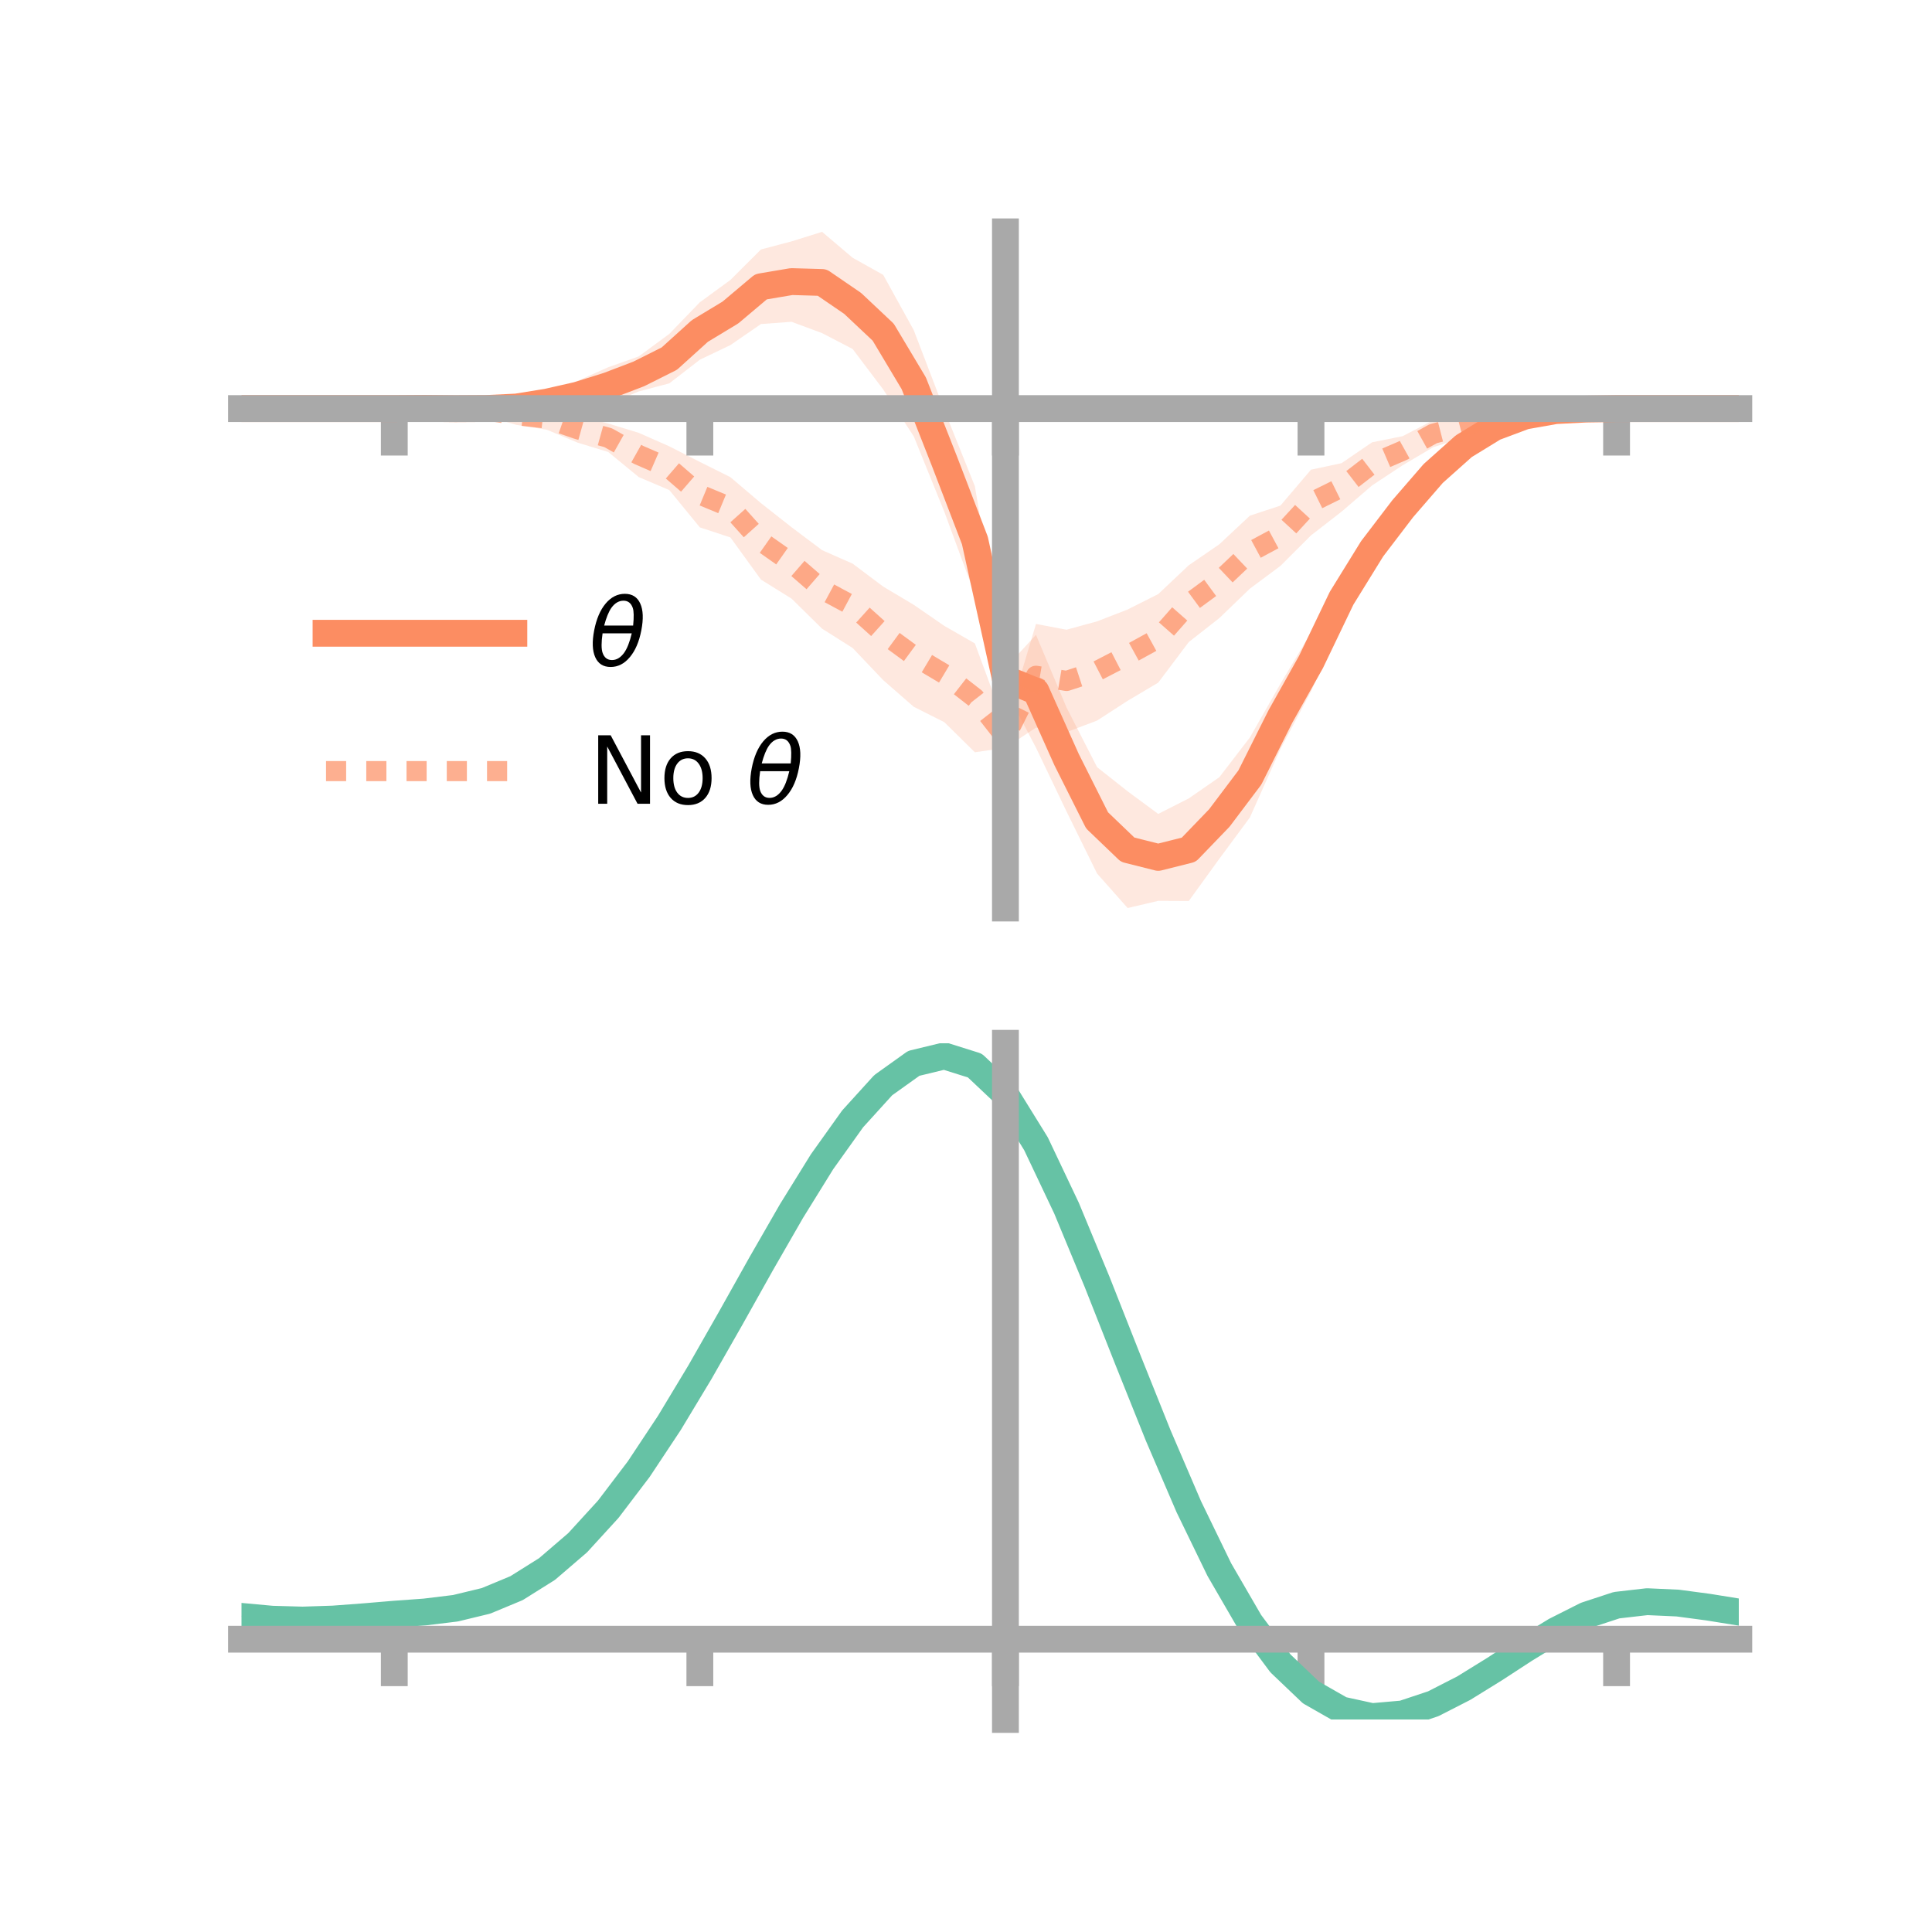 <?xml version="1.0" encoding="utf-8" standalone="no"?>
<!DOCTYPE svg PUBLIC "-//W3C//DTD SVG 1.1//EN"
  "http://www.w3.org/Graphics/SVG/1.1/DTD/svg11.dtd">
<!-- Created with matplotlib (https://matplotlib.org/) -->
<svg height="144pt" version="1.1" viewBox="0 0 144 144" width="144pt" xmlns="http://www.w3.org/2000/svg" xmlns:xlink="http://www.w3.org/1999/xlink">
 <defs>
  <style type="text/css">*{stroke-linecap:butt;stroke-linejoin:round;}</style>
 </defs>
 <g id="figure_1">
  <g id="patch_1">
   <path d="M 0 144 
L 144 144 
L 144 0 
L 0 0 
z
" style="fill:none;"/>
  </g>
  <g id="axes_1">
   <g id="patch_2">
    <path d="M 18 67.68 
L 129.6 67.68 
L 129.6 17.28 
L 18 17.28 
z
" style="fill:none;"/>
   </g>
   <g id="PolyCollection_1">
    <path clip-path="url(#pe0e73fc17d)" d="M 18 30.453 
L 18 30.453 
L 20.278 30.453 
L 22.555 30.453 
L 24.833 30.453 
L 27.11 30.453 
L 29.388 30.453 
L 31.665 30.372 
L 33.943 30.227 
L 36.22 30.084 
L 38.498 29.807 
L 40.776 29.245 
L 43.053 28.389 
L 45.331 27.374 
L 47.608 26.566 
L 49.886 24.888 
L 52.163 22.53 
L 54.441 20.866 
L 56.718 18.593 
L 58.996 17.992 
L 61.273 17.28 
L 63.551 19.212 
L 65.829 20.487 
L 68.106 24.608 
L 70.384 30.561 
L 72.661 36.239 
L 74.939 49.793 
L 77.216 47.316 
L 79.494 52.734 
L 81.771 57.181 
L 84.049 58.981 
L 86.327 60.664 
L 88.604 59.509 
L 90.882 57.929 
L 93.159 54.967 
L 95.437 50.968 
L 97.714 47.144 
L 99.992 42.704 
L 102.269 39.446 
L 104.547 36.482 
L 106.824 34.221 
L 109.102 32.566 
L 111.38 31.36 
L 113.657 30.633 
L 115.935 30.382 
L 118.212 30.422 
L 120.49 30.453 
L 122.767 30.453 
L 125.045 30.453 
L 127.322 30.453 
L 129.6 30.453 
L 129.6 30.453 
L 129.6 30.453 
L 127.322 30.453 
L 125.045 30.453 
L 122.767 30.453 
L 120.49 30.453 
L 118.212 30.553 
L 115.935 30.83 
L 113.657 31.386 
L 111.38 32.362 
L 109.102 33.948 
L 106.824 36.359 
L 104.547 39.359 
L 102.269 42.366 
L 99.992 46.481 
L 97.714 51.534 
L 95.437 55.829 
L 93.159 60.93 
L 90.882 64.009 
L 88.604 67.156 
L 86.327 67.144 
L 84.049 67.68 
L 81.771 65.112 
L 79.494 60.485 
L 77.216 55.727 
L 74.939 51.394 
L 72.661 44.325 
L 70.384 38.145 
L 68.106 32.524 
L 65.829 29.029 
L 63.551 26.013 
L 61.273 24.828 
L 58.996 23.985 
L 56.718 24.152 
L 54.441 25.721 
L 52.163 26.81 
L 49.886 28.573 
L 47.608 29.176 
L 45.331 30.107 
L 43.053 30.52 
L 40.776 30.696 
L 38.498 30.866 
L 36.22 30.81 
L 33.943 30.693 
L 31.665 30.503 
L 29.388 30.453 
L 27.11 30.453 
L 24.833 30.453 
L 22.555 30.453 
L 20.278 30.453 
L 18 30.453 
z
" style="fill:#fc8d62;fill-opacity:0.2;"/>
   </g>
   <g id="PolyCollection_2">
    <path clip-path="url(#pe0e73fc17d)" d="M 18 30.453 
L 18 30.453 
L 20.278 30.453 
L 22.555 30.453 
L 24.833 30.453 
L 27.11 30.453 
L 29.388 30.453 
L 31.665 30.392 
L 33.943 30.212 
L 36.22 30.168 
L 38.498 30.213 
L 40.776 30.367 
L 43.053 30.99 
L 45.331 31.565 
L 47.608 32.261 
L 49.886 33.268 
L 52.163 34.429 
L 54.441 35.567 
L 56.718 37.501 
L 58.996 39.294 
L 61.273 41.006 
L 63.551 42.011 
L 65.829 43.721 
L 68.106 45.079 
L 70.384 46.649 
L 72.661 47.957 
L 74.939 54.128 
L 77.216 46.506 
L 79.494 46.936 
L 81.771 46.312 
L 84.049 45.428 
L 86.327 44.28 
L 88.604 42.131 
L 90.882 40.567 
L 93.159 38.436 
L 95.437 37.683 
L 97.714 35.007 
L 99.992 34.522 
L 102.269 32.965 
L 104.547 32.51 
L 106.824 31.322 
L 109.102 30.873 
L 111.38 30.298 
L 113.657 30.373 
L 115.935 30.361 
L 118.212 30.395 
L 120.49 30.453 
L 122.767 30.453 
L 125.045 30.453 
L 127.322 30.453 
L 129.6 30.453 
L 129.6 30.453 
L 129.6 30.453 
L 127.322 30.453 
L 125.045 30.453 
L 122.767 30.453 
L 120.49 30.453 
L 118.212 30.539 
L 115.935 30.847 
L 113.657 31.239 
L 111.38 31.814 
L 109.102 32.612 
L 106.824 33.331 
L 104.547 34.677 
L 102.269 36.179 
L 99.992 38.136 
L 97.714 39.905 
L 95.437 42.179 
L 93.159 43.875 
L 90.882 46.069 
L 88.604 47.855 
L 86.327 50.879 
L 84.049 52.232 
L 81.771 53.706 
L 79.494 54.57 
L 77.216 54.231 
L 74.939 55.739 
L 72.661 56.07 
L 70.384 53.827 
L 68.106 52.681 
L 65.829 50.693 
L 63.551 48.299 
L 61.273 46.857 
L 58.996 44.616 
L 56.718 43.201 
L 54.441 40.057 
L 52.163 39.308 
L 49.886 36.528 
L 47.608 35.558 
L 45.331 33.688 
L 43.053 32.993 
L 40.776 32.037 
L 38.498 31.67 
L 36.22 31.011 
L 33.943 30.686 
L 31.665 30.527 
L 29.388 30.453 
L 27.11 30.453 
L 24.833 30.453 
L 22.555 30.453 
L 20.278 30.453 
L 18 30.453 
z
" style="fill:#fc8d62;fill-opacity:0.2;"/>
   </g>
   <g id="matplotlib.axis_1">
    <g id="xtick_1">
     <g id="line2d_1">
      <defs>
       <path d="M 0 0 
L 0 3.5 
" id="mc4b53e86dc" style="stroke:#a9a9a9;stroke-width:2;"/>
      </defs>
      <g>
       <use style="fill:#a9a9a9;stroke:#a9a9a9;stroke-width:2;" x="29.388" xlink:href="#mc4b53e86dc" y="30.453"/>
      </g>
     </g>
    </g>
    <g id="xtick_2">
     <g id="line2d_2">
      <g>
       <use style="fill:#a9a9a9;stroke:#a9a9a9;stroke-width:2;" x="52.163" xlink:href="#mc4b53e86dc" y="30.453"/>
      </g>
     </g>
    </g>
    <g id="xtick_3">
     <g id="line2d_3">
      <g>
       <use style="fill:#a9a9a9;stroke:#a9a9a9;stroke-width:2;" x="74.939" xlink:href="#mc4b53e86dc" y="30.453"/>
      </g>
     </g>
    </g>
    <g id="xtick_4">
     <g id="line2d_4">
      <g>
       <use style="fill:#a9a9a9;stroke:#a9a9a9;stroke-width:2;" x="97.714" xlink:href="#mc4b53e86dc" y="30.453"/>
      </g>
     </g>
    </g>
    <g id="xtick_5">
     <g id="line2d_5">
      <g>
       <use style="fill:#a9a9a9;stroke:#a9a9a9;stroke-width:2;" x="120.49" xlink:href="#mc4b53e86dc" y="30.453"/>
      </g>
     </g>
    </g>
   </g>
   <g id="matplotlib.axis_2"/>
   <g id="line2d_6">
    <path clip-path="url(#pe0e73fc17d)" d="M 18 30.453 
L 20.278 30.453 
L 22.555 30.453 
L 24.833 30.453 
L 27.11 30.453 
L 29.388 30.453 
L 31.665 30.438 
L 33.943 30.46 
L 36.22 30.447 
L 38.498 30.337 
L 40.776 29.97 
L 43.053 29.454 
L 45.331 28.741 
L 47.608 27.871 
L 49.886 26.73 
L 52.163 24.67 
L 54.441 23.293 
L 56.718 21.373 
L 58.996 20.988 
L 61.273 21.054 
L 63.551 22.613 
L 65.829 24.758 
L 68.106 28.566 
L 70.384 34.353 
L 72.661 40.282 
L 74.939 50.594 
L 77.216 51.521 
L 79.494 56.61 
L 81.771 61.147 
L 84.049 63.331 
L 86.327 63.904 
L 88.604 63.333 
L 90.882 60.969 
L 93.159 57.948 
L 95.437 53.398 
L 97.714 49.339 
L 99.992 44.592 
L 102.269 40.906 
L 104.547 37.92 
L 106.824 35.29 
L 109.102 33.257 
L 111.38 31.861 
L 113.657 31.009 
L 115.935 30.606 
L 118.212 30.488 
L 120.49 30.453 
L 122.767 30.453 
L 125.045 30.453 
L 127.322 30.453 
L 129.6 30.453 
" style="fill:none;stroke:#fc8d62;stroke-linecap:square;stroke-width:2;"/>
   </g>
   <g id="line2d_7">
    <path clip-path="url(#pe0e73fc17d)" d="M 18 30.453 
L 20.278 30.453 
L 22.555 30.453 
L 24.833 30.453 
L 27.11 30.453 
L 29.388 30.453 
L 31.665 30.459 
L 33.943 30.449 
L 36.22 30.59 
L 38.498 30.942 
L 40.776 31.202 
L 43.053 31.992 
L 45.331 32.626 
L 47.608 33.909 
L 49.886 34.898 
L 52.163 36.868 
L 54.441 37.812 
L 56.718 40.351 
L 58.996 41.955 
L 61.273 43.931 
L 63.551 45.155 
L 65.829 47.207 
L 68.106 48.88 
L 70.384 50.238 
L 72.661 52.013 
L 74.939 54.933 
L 77.216 50.369 
L 79.494 50.753 
L 81.771 50.009 
L 84.049 48.83 
L 86.327 47.58 
L 88.604 44.993 
L 90.882 43.318 
L 93.159 41.156 
L 95.437 39.931 
L 97.714 37.456 
L 99.992 36.329 
L 102.269 34.572 
L 104.547 33.593 
L 106.824 32.326 
L 109.102 31.743 
L 111.38 31.056 
L 113.657 30.806 
L 115.935 30.604 
L 118.212 30.467 
L 120.49 30.453 
L 122.767 30.453 
L 125.045 30.453 
L 127.322 30.453 
L 129.6 30.453 
" style="fill:none;stroke:#fc8d62;stroke-dasharray:1.5,1.5;stroke-dashoffset:0;stroke-opacity:0.7;stroke-width:1.5;"/>
   </g>
   <g id="patch_3">
    <path d="M 74.939 67.68 
L 74.939 17.28 
" style="fill:none;stroke:#a9a9a9;stroke-linecap:square;stroke-linejoin:miter;stroke-width:2;"/>
   </g>
   <g id="patch_4">
    <path d="M 129.6 67.68 
L 129.6 17.28 
" style="fill:none;"/>
   </g>
   <g id="patch_5">
    <path d="M 18 30.453 
L 129.6 30.453 
" style="fill:none;stroke:#a9a9a9;stroke-linecap:square;stroke-linejoin:miter;stroke-width:2;"/>
   </g>
   <g id="patch_6">
    <path d="M 18 17.28 
L 129.6 17.28 
" style="fill:none;"/>
   </g>
   <g id="legend_1">
    <g id="line2d_8">
     <path d="M 24.3 47.2 
L 38.3 47.2 
" style="fill:none;stroke:#fc8d62;stroke-linecap:square;stroke-width:2;"/>
    </g>
    <g id="line2d_9"/>
    <g id="text_1">
     <!-- $\theta$ -->
     <g transform="translate(43.9 49.65)scale(0.07 -0.07)">
      <defs>
       <path d="M 45.516 34.672 
L 14.453 34.672 
Q 12.359 20.062 14.5 13.875 
Q 17.188 6.25 24.469 6.25 
Q 31.781 6.25 37.359 13.922 
Q 42.234 20.656 45.516 34.672 
z
M 47.016 42.969 
Q 48.344 56.844 46.625 61.719 
Q 43.953 69.438 36.766 69.438 
Q 29.297 69.438 23.828 61.812 
Q 19.531 55.672 16.156 42.969 
z
M 38.188 76.766 
Q 49.906 76.766 54.594 66.406 
Q 59.281 56.109 55.719 37.844 
Q 52.203 19.625 43.453 9.281 
Q 34.766 -1.125 23.047 -1.125 
Q 11.281 -1.125 6.641 9.281 
Q 2 19.625 5.516 37.844 
Q 9.078 56.109 17.719 66.406 
Q 26.422 76.766 38.188 76.766 
z
" id="DejaVuSans-Oblique-952"/>
      </defs>
      <use transform="translate(0 0.234)" xlink:href="#DejaVuSans-Oblique-952"/>
     </g>
    </g>
    <g id="line2d_10">
     <path d="M 24.3 57.474 
L 38.3 57.474 
" style="fill:none;stroke:#fc8d62;stroke-dasharray:1.5,1.5;stroke-dashoffset:0;stroke-opacity:0.7;stroke-width:1.5;"/>
    </g>
    <g id="line2d_11"/>
    <g id="text_2">
     <!-- No $\theta$ -->
     <g transform="translate(43.9 59.924)scale(0.07 -0.07)">
      <defs>
       <path d="M 9.812 72.906 
L 23.094 72.906 
L 55.422 11.922 
L 55.422 72.906 
L 64.984 72.906 
L 64.984 0 
L 51.703 0 
L 19.391 60.984 
L 19.391 0 
L 9.812 0 
z
" id="DejaVuSans-78"/>
       <path d="M 30.609 48.391 
Q 23.391 48.391 19.188 42.75 
Q 14.984 37.109 14.984 27.297 
Q 14.984 17.484 19.156 11.844 
Q 23.344 6.203 30.609 6.203 
Q 37.797 6.203 41.984 11.859 
Q 46.188 17.531 46.188 27.297 
Q 46.188 37.016 41.984 42.703 
Q 37.797 48.391 30.609 48.391 
z
M 30.609 56 
Q 42.328 56 49.016 48.375 
Q 55.719 40.766 55.719 27.297 
Q 55.719 13.875 49.016 6.219 
Q 42.328 -1.422 30.609 -1.422 
Q 18.844 -1.422 12.172 6.219 
Q 5.516 13.875 5.516 27.297 
Q 5.516 40.766 12.172 48.375 
Q 18.844 56 30.609 56 
z
" id="DejaVuSans-111"/>
       <path id="DejaVuSans-32"/>
      </defs>
      <use transform="translate(0 0.234)" xlink:href="#DejaVuSans-78"/>
      <use transform="translate(74.805 0.234)" xlink:href="#DejaVuSans-111"/>
      <use transform="translate(135.986 0.234)" xlink:href="#DejaVuSans-32"/>
      <use transform="translate(167.773 0.234)" xlink:href="#DejaVuSans-Oblique-952"/>
     </g>
    </g>
   </g>
  </g>
  <g id="axes_2">
   <g id="patch_7">
    <path d="M 18 128.16 
L 129.6 128.16 
L 129.6 77.76 
L 18 77.76 
z
" style="fill:none;"/>
   </g>
   <g id="PolyCollection_3">
    <path clip-path="url(#pfdc089858e)" d="M 18 120.517 
L 18 120.437 
L 20.278 120.656 
L 22.555 120.721 
L 24.833 120.639 
L 27.11 120.459 
L 29.388 120.26 
L 31.665 120.089 
L 33.943 119.806 
L 36.22 119.25 
L 38.498 118.293 
L 40.776 116.844 
L 43.053 114.851 
L 45.331 112.304 
L 47.608 109.238 
L 49.886 105.719 
L 52.163 101.849 
L 54.441 97.758 
L 56.718 93.599 
L 58.996 89.549 
L 61.273 85.795 
L 63.551 82.537 
L 65.829 79.978 
L 68.106 78.32 
L 70.384 77.76 
L 72.661 78.487 
L 74.939 80.67 
L 77.216 84.399 
L 79.494 89.273 
L 81.771 94.846 
L 84.049 100.7 
L 86.327 106.471 
L 88.604 111.858 
L 90.882 116.627 
L 93.159 120.614 
L 95.437 123.722 
L 97.714 125.917 
L 99.992 127.228 
L 102.269 127.731 
L 104.547 127.541 
L 106.824 126.795 
L 109.102 125.65 
L 111.38 124.266 
L 113.657 122.809 
L 115.935 121.436 
L 118.212 120.303 
L 120.49 119.558 
L 122.767 119.299 
L 125.045 119.408 
L 127.322 119.722 
L 129.6 120.102 
L 129.6 120.207 
L 129.6 120.207 
L 127.322 119.853 
L 125.045 119.558 
L 122.767 119.461 
L 120.49 119.725 
L 118.212 120.48 
L 115.935 121.641 
L 113.657 123.058 
L 111.38 124.566 
L 109.102 125.998 
L 106.824 127.182 
L 104.547 127.954 
L 102.269 128.16 
L 99.992 127.67 
L 97.714 126.383 
L 95.437 124.239 
L 93.159 121.219 
L 90.882 117.355 
L 88.604 112.737 
L 86.327 107.52 
L 84.049 101.926 
L 81.771 96.245 
L 79.494 90.832 
L 77.216 86.094 
L 74.939 82.471 
L 72.661 80.354 
L 70.384 79.65 
L 68.106 80.191 
L 65.829 81.79 
L 63.551 84.251 
L 61.273 87.377 
L 58.996 90.973 
L 56.718 94.847 
L 54.441 98.818 
L 52.163 102.72 
L 49.886 106.409 
L 47.608 109.762 
L 45.331 112.688 
L 43.053 115.125 
L 40.776 117.045 
L 38.498 118.453 
L 36.22 119.39 
L 33.943 119.934 
L 31.665 120.207 
L 29.388 120.366 
L 27.11 120.55 
L 24.833 120.711 
L 22.555 120.779 
L 20.278 120.716 
L 18 120.517 
z
" style="fill:#66c2a5;fill-opacity:0.2;"/>
   </g>
   <g id="matplotlib.axis_3">
    <g id="xtick_6">
     <g id="line2d_12">
      <g>
       <use style="fill:#a9a9a9;stroke:#a9a9a9;stroke-width:2;" x="29.388" xlink:href="#mc4b53e86dc" y="122.177"/>
      </g>
     </g>
    </g>
    <g id="xtick_7">
     <g id="line2d_13">
      <g>
       <use style="fill:#a9a9a9;stroke:#a9a9a9;stroke-width:2;" x="52.163" xlink:href="#mc4b53e86dc" y="122.177"/>
      </g>
     </g>
    </g>
    <g id="xtick_8">
     <g id="line2d_14">
      <g>
       <use style="fill:#a9a9a9;stroke:#a9a9a9;stroke-width:2;" x="74.939" xlink:href="#mc4b53e86dc" y="122.177"/>
      </g>
     </g>
    </g>
    <g id="xtick_9">
     <g id="line2d_15">
      <g>
       <use style="fill:#a9a9a9;stroke:#a9a9a9;stroke-width:2;" x="97.714" xlink:href="#mc4b53e86dc" y="122.177"/>
      </g>
     </g>
    </g>
    <g id="xtick_10">
     <g id="line2d_16">
      <g>
       <use style="fill:#a9a9a9;stroke:#a9a9a9;stroke-width:2;" x="120.49" xlink:href="#mc4b53e86dc" y="122.177"/>
      </g>
     </g>
    </g>
   </g>
   <g id="matplotlib.axis_4"/>
   <g id="line2d_17">
    <path clip-path="url(#pfdc089858e)" d="M 18 120.477 
L 20.278 120.686 
L 22.555 120.75 
L 24.833 120.675 
L 27.11 120.505 
L 29.388 120.313 
L 31.665 120.148 
L 33.943 119.87 
L 36.22 119.32 
L 38.498 118.373 
L 40.776 116.944 
L 43.053 114.988 
L 45.331 112.496 
L 47.608 109.5 
L 49.886 106.064 
L 52.163 102.285 
L 54.441 98.288 
L 56.718 94.223 
L 58.996 90.261 
L 61.273 86.586 
L 63.551 83.394 
L 65.829 80.884 
L 68.106 79.256 
L 70.384 78.705 
L 72.661 79.42 
L 74.939 81.57 
L 77.216 85.247 
L 79.494 90.053 
L 81.771 95.545 
L 84.049 101.313 
L 86.327 106.995 
L 88.604 112.298 
L 90.882 116.991 
L 93.159 120.917 
L 95.437 123.98 
L 97.714 126.15 
L 99.992 127.449 
L 102.269 127.946 
L 104.547 127.747 
L 106.824 126.989 
L 109.102 125.824 
L 111.38 124.416 
L 113.657 122.933 
L 115.935 121.539 
L 118.212 120.391 
L 120.49 119.642 
L 122.767 119.38 
L 125.045 119.483 
L 127.322 119.787 
L 129.6 120.154 
" style="fill:none;stroke:#66c2a5;stroke-linecap:square;stroke-width:2;"/>
   </g>
   <g id="patch_8">
    <path d="M 74.939 128.16 
L 74.939 77.76 
" style="fill:none;stroke:#a9a9a9;stroke-linecap:square;stroke-linejoin:miter;stroke-width:2;"/>
   </g>
   <g id="patch_9">
    <path d="M 129.6 128.16 
L 129.6 77.76 
" style="fill:none;"/>
   </g>
   <g id="patch_10">
    <path d="M 18 122.177 
L 129.6 122.177 
" style="fill:none;stroke:#a9a9a9;stroke-linecap:square;stroke-linejoin:miter;stroke-width:2;"/>
   </g>
   <g id="patch_11">
    <path d="M 18 77.76 
L 129.6 77.76 
" style="fill:none;"/>
   </g>
  </g>
 </g>
 <defs>
  <clipPath id="pe0e73fc17d">
   <rect height="50.4" width="111.6" x="18" y="17.28"/>
  </clipPath>
  <clipPath id="pfdc089858e">
   <rect height="50.4" width="111.6" x="18" y="77.76"/>
  </clipPath>
 </defs>
</svg>
